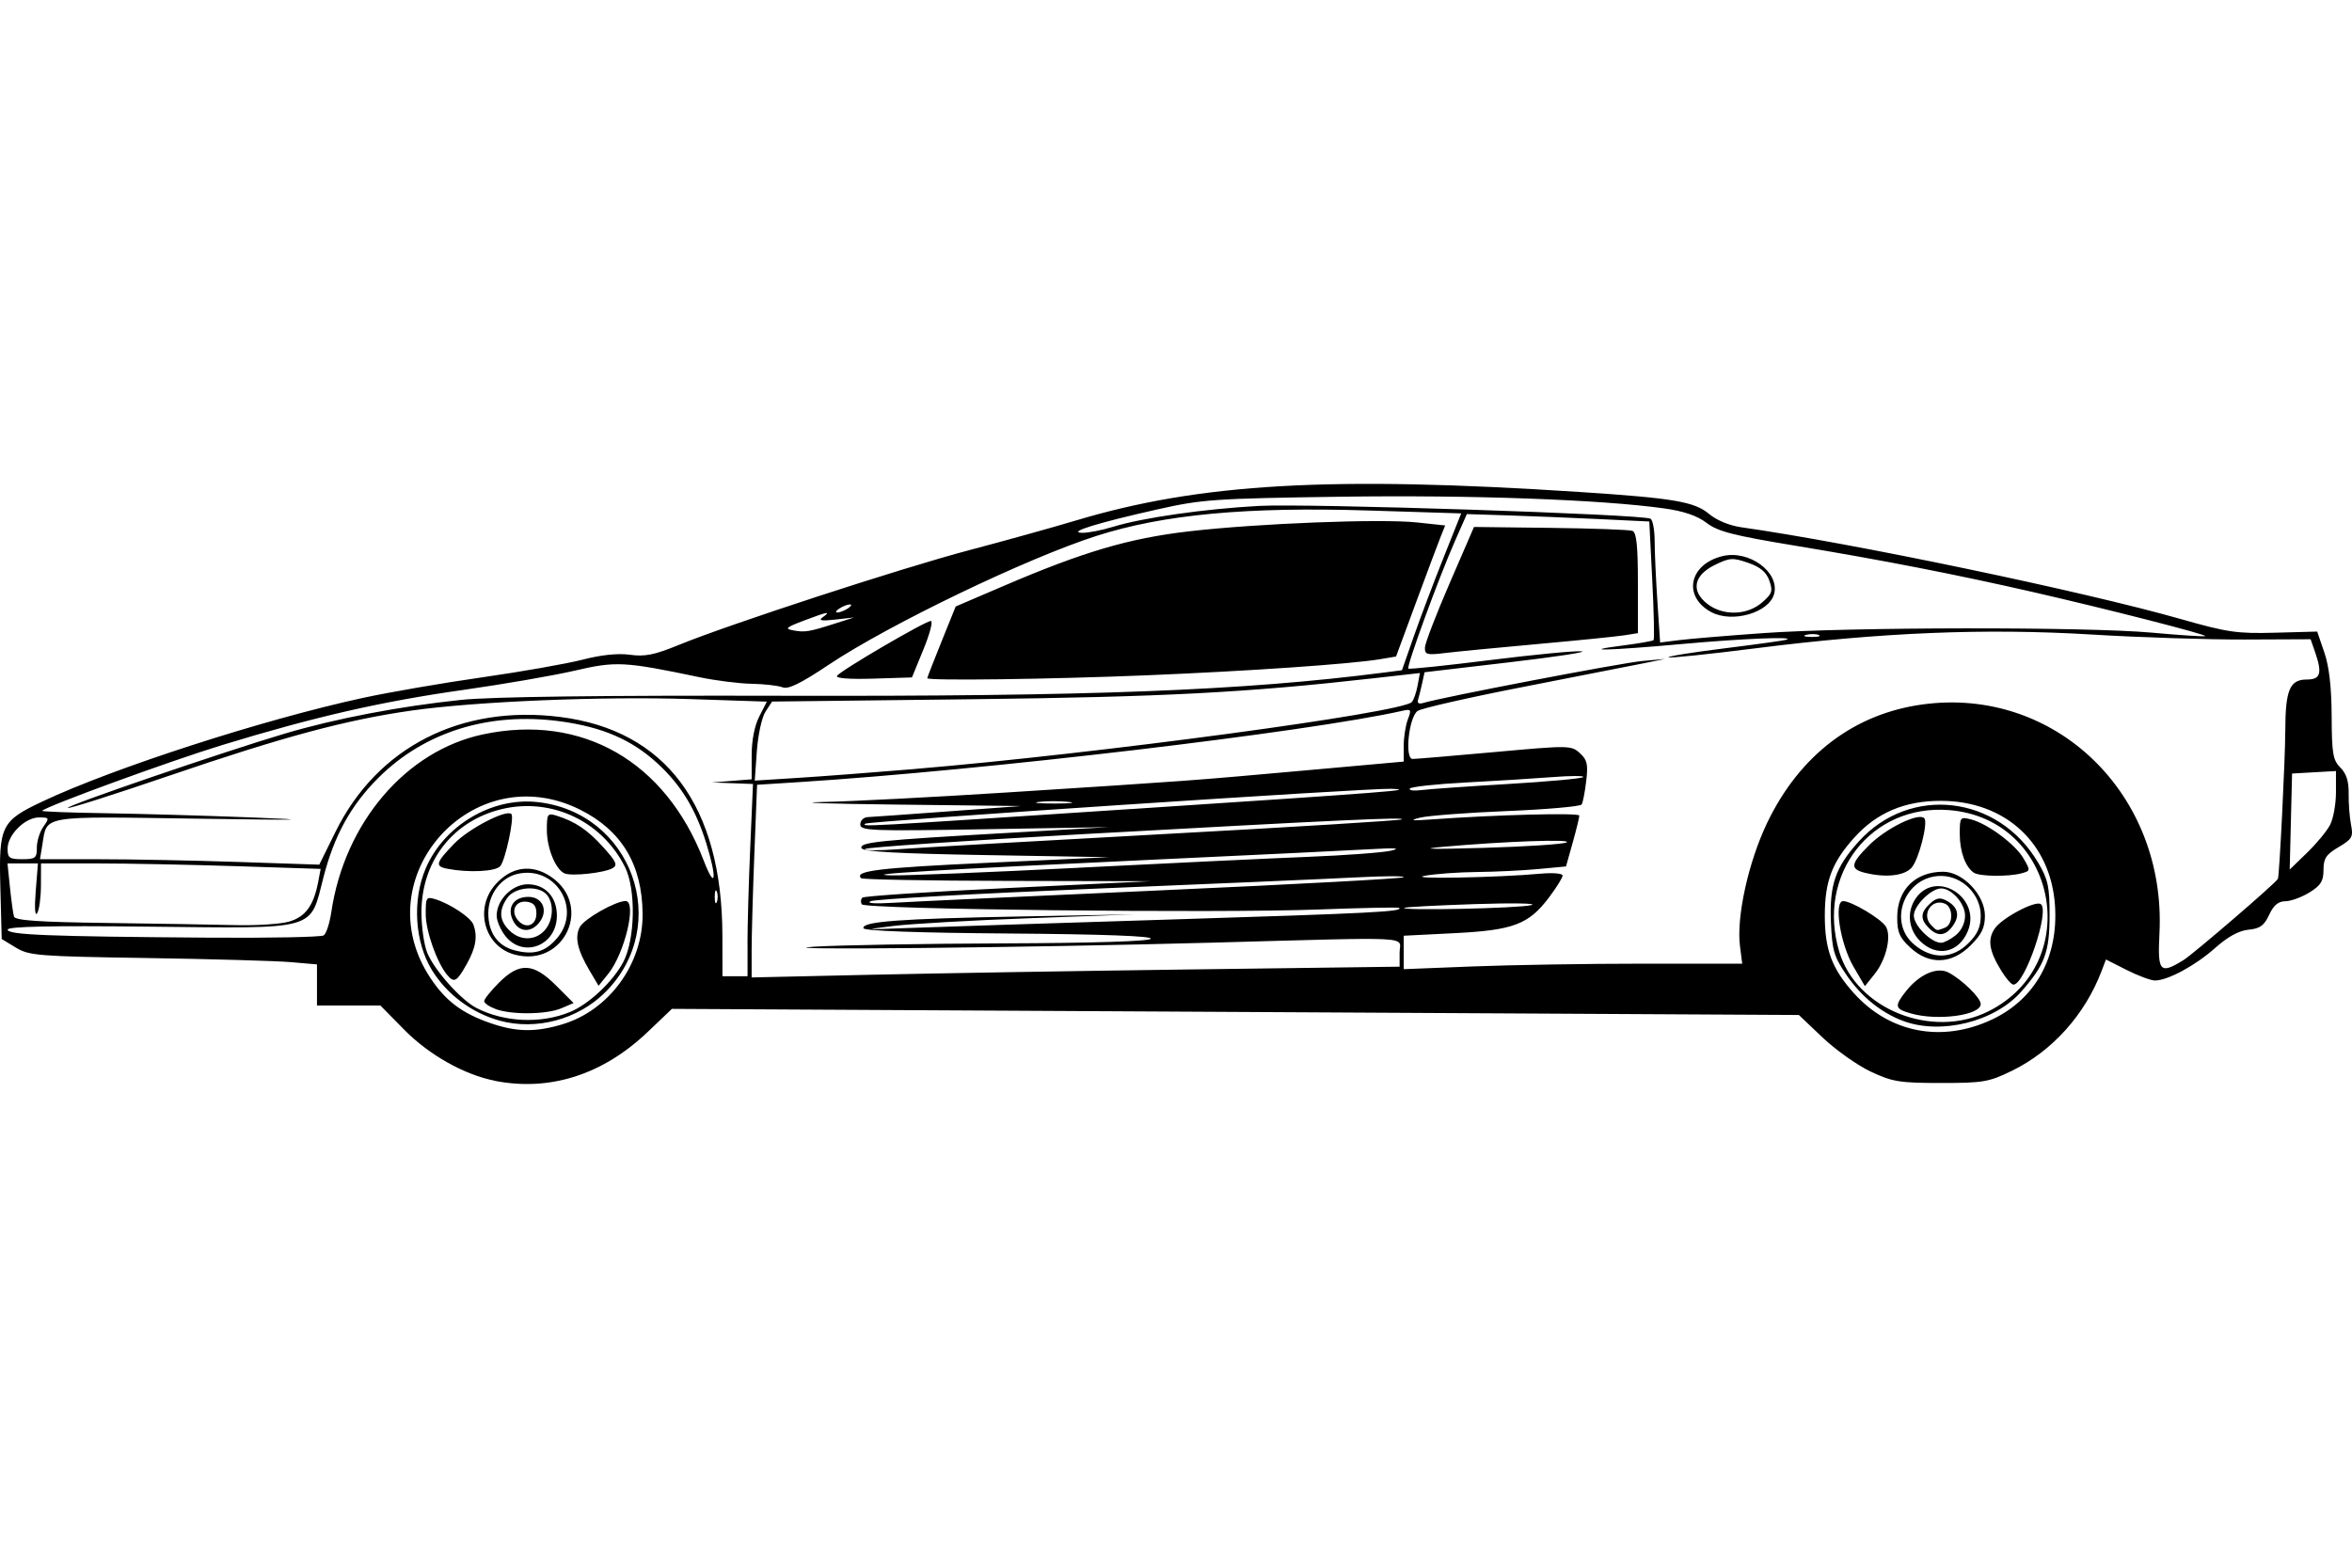 <?xml version="1.0" encoding="UTF-8" standalone="no"?>
<!-- Created with Inkscape (http://www.inkscape.org/) -->
<svg id="svg2" xmlns:rdf="http://www.w3.org/1999/02/22-rdf-syntax-ns#" xmlns="http://www.w3.org/2000/svg" height="45" width="67.5" version="1.1" xmlns:cc="http://creativecommons.org/ns#" xmlns:dc="http://purl.org/dc/elements/1.1/">
 <g id="g10094">
  <rect id="rect2990" opacity="0" height="45" width="67.5" y="0" x="3.5527e-15"/>
  <path id="path10092" d="m14.191 31.02c-0.874-0.173-1.883-0.743-2.592-1.464l-0.682-0.693h-0.91-0.91v-0.59-0.59l-0.75-0.065c-0.412-0.036-2.265-0.089-4.117-0.118-3.138-0.048-3.395-0.069-3.774-0.299l-0.407-0.247-0.039-1.482c-0.047-1.764 0.023-1.907 1.202-2.463 2.045-0.966 6.345-2.356 9.199-2.975 0.756-0.164 2.297-0.43 3.425-0.591 1.128-0.161 2.426-0.39 2.885-0.508 0.539-0.139 1.02-0.188 1.361-0.14 0.42 0.059 0.699 0.004 1.38-0.275 1.473-0.603 6.411-2.215 8.351-2.727 1.023-0.27 2.399-0.653 3.059-0.851 3.569-1.072 7.34-1.285 14.456-0.82 2.711 0.177 3.301 0.278 3.722 0.632 0.215 0.181 0.586 0.334 0.927 0.382 3.152 0.446 9.828 1.84 12.625 2.638 1.321 0.377 1.608 0.418 2.689 0.388l1.21-0.033 0.205 0.6c0.139 0.406 0.206 0.997 0.21 1.829 0.005 1.074 0.036 1.261 0.25 1.475 0.173 0.173 0.243 0.394 0.238 0.75-0.004 0.278 0.026 0.678 0.068 0.891 0.068 0.349 0.034 0.411-0.357 0.642-0.359 0.212-0.433 0.323-0.433 0.654 0 0.323-0.077 0.446-0.404 0.648-0.222 0.137-0.533 0.251-0.69 0.252-0.204 0.002-0.338 0.114-0.466 0.39-0.144 0.31-0.263 0.395-0.592 0.427-0.276 0.026-0.593 0.2-0.96 0.526-0.567 0.504-1.349 0.927-1.721 0.932-0.118 0.001-0.483-0.134-0.812-0.3l-0.598-0.303-0.126 0.331c-0.476 1.252-1.415 2.298-2.57 2.862-0.663 0.324-0.823 0.352-2.039 0.352-1.184 0-1.391-0.033-2.013-0.325-0.381-0.179-1.002-0.618-1.38-0.976l-0.686-0.651-16.171-0.088-16.171-0.088-0.691 0.659c-1.293 1.234-2.816 1.72-4.402 1.405zm42.98-1.756c1.247-0.589 1.911-1.798 1.804-3.288-0.128-1.789-1.437-2.985-3.271-2.988-1.039-0.002-1.841 0.338-2.487 1.054-0.641 0.711-0.847 1.257-0.847 2.241 0 0.981 0.207 1.531 0.839 2.231 1.031 1.142 2.531 1.425 3.961 0.75zm-2.56 0.039c-0.633-0.239-1.196-0.697-1.62-1.318-0.359-0.526-0.41-0.701-0.445-1.508-0.046-1.074 0.125-1.576 0.791-2.315 1.478-1.64 4.014-1.343 5.158 0.604 0.284 0.482 0.327 0.686 0.326 1.517-0.002 1.051-0.135 1.408-0.809 2.177-0.764 0.871-2.312 1.254-3.401 0.843zm2.45-0.271c2.781-1.386 1.977-5.53-1.121-5.778-2.242-0.18-3.819 1.852-3.155 4.066 0.494 1.65 2.66 2.517 4.276 1.712zm-2.226 0.057c-0.458-0.132-0.474-0.206-0.139-0.632 0.382-0.486 0.891-0.712 1.22-0.543 0.386 0.199 0.929 0.728 0.929 0.906 0 0.325-1.24 0.491-2.01 0.269zm-1.64-1.338c-0.381-0.65-0.576-1.888-0.296-1.885 0.241 0.003 1.083 0.505 1.222 0.728 0.169 0.272 0.011 0.95-0.318 1.361l-0.282 0.352-0.326-0.556zm4.245 0.122c-0.354-0.574-0.406-0.895-0.198-1.213 0.197-0.3 1.153-0.813 1.323-0.71 0.276 0.168-0.449 2.313-0.782 2.313-0.057 0-0.211-0.175-0.343-0.39zm-2.622-0.678c-0.308-0.287-0.372-0.439-0.37-0.87 0.004-0.791 0.522-1.302 1.321-1.302 0.562 0 1.196 0.667 1.196 1.26 0 0.345-0.091 0.535-0.408 0.852-0.548 0.548-1.193 0.57-1.739 0.06zm1.676-0.123c0.26-0.26 0.351-0.464 0.351-0.789 0-0.61-0.53-1.14-1.14-1.14-1.034 0-1.548 1.315-0.771 1.969 0.516 0.435 1.1 0.42 1.56-0.04zm-1.394-0.064c-0.336-0.336-0.384-0.844-0.117-1.225 0.588-0.839 1.889-0.013 1.491 0.946-0.261 0.629-0.895 0.758-1.374 0.279zm1.027-0.163c0.165-0.134 0.268-0.35 0.268-0.563 0-0.346-0.382-0.78-0.687-0.78-0.286 0-0.783 0.495-0.783 0.78 0 0.285 0.497 0.78 0.783 0.78 0.083 0 0.271-0.098 0.419-0.217zm-0.774-0.21c-0.25-0.25-0.238-0.449 0.041-0.702 0.178-0.161 0.284-0.179 0.466-0.082 0.331 0.177 0.396 0.423 0.188 0.719-0.211 0.302-0.438 0.323-0.695 0.065zm0.461-0.004c0.249-0.095 0.245-0.6-0.006-0.696-0.385-0.148-0.676 0.33-0.381 0.625 0.168 0.168 0.144 0.164 0.386 0.071zm-2.27-1.572c-0.461-0.111-0.443-0.257 0.095-0.796 0.488-0.488 1.419-0.944 1.585-0.778 0.119 0.119-0.157 1.194-0.365 1.423-0.209 0.231-0.733 0.29-1.316 0.15zm3.107-0.006c-0.245-0.163-0.408-0.609-0.408-1.113 0-0.482 0.012-0.498 0.318-0.421 0.474 0.119 1.273 0.711 1.51 1.119 0.205 0.352 0.204 0.36-0.06 0.431-0.373 0.1-1.201 0.09-1.36-0.017zm-40.517 4.351c1.349-0.401 2.323-1.743 2.308-3.18-0.014-1.41-0.602-2.387-1.794-2.983-3.087-1.543-6.2 1.957-4.296 4.831 0.436 0.659 0.909 1.015 1.72 1.295 0.747 0.258 1.284 0.268 2.063 0.037zm-1.798-0.108c-0.797-0.221-1.507-0.75-1.936-1.444-0.499-0.807-0.573-2.017-0.18-2.931 0.527-1.224 1.883-2.034 3.183-1.9 2.738 0.283 3.904 3.538 1.96 5.468-0.782 0.776-1.982 1.096-3.027 0.807zm2.027-0.249c0.541-0.225 1.228-0.871 1.524-1.432 0.342-0.649 0.369-2.085 0.051-2.724-0.685-1.376-2.227-2.054-3.693-1.625-1.32 0.386-2.15 1.515-2.15 2.925 0 0.418 0.076 0.941 0.168 1.163 0.21 0.503 0.965 1.348 1.408 1.578 0.802 0.415 1.862 0.46 2.691 0.115zm-2.138-0.083c-0.181-0.066-0.33-0.168-0.33-0.226s0.191-0.297 0.424-0.53c0.591-0.591 0.987-0.572 1.639 0.08l0.504 0.504-0.354 0.151c-0.42 0.179-1.421 0.191-1.883 0.022zm2.692-1.109c-0.348-0.59-0.43-0.959-0.275-1.248 0.125-0.233 1.024-0.743 1.31-0.743 0.333 0-0.023 1.503-0.494 2.086l-0.28 0.347-0.261-0.442zm-4.083 0.131c-0.295-0.355-0.614-1.256-0.616-1.741-0.002-0.482 0.016-0.512 0.267-0.436 0.426 0.129 1.019 0.521 1.098 0.726 0.13 0.34 0.075 0.669-0.19 1.141-0.284 0.506-0.36 0.548-0.559 0.309zm1.938-0.584c-0.873-0.232-1.17-1.329-0.547-2.021 0.457-0.507 1.038-0.586 1.586-0.215 1.215 0.823 0.383 2.614-1.038 2.236zm1.223-0.482c0.708-0.842-0.051-2.075-1.132-1.838-0.489 0.107-0.849 0.587-0.849 1.131 0 0.56 0.269 0.94 0.755 1.066 0.552 0.143 0.885 0.046 1.226-0.359zm-1.492-0.053c-0.137-0.174-0.249-0.436-0.249-0.584 0-0.451 0.444-0.9 0.89-0.9 0.502 0 0.838 0.361 0.838 0.9 0 0.858-0.964 1.238-1.479 0.584zm1.127-0.16c0.248-0.274 0.279-0.764 0.064-1.023-0.233-0.281-0.912-0.229-1.133 0.086-0.251 0.359-0.235 0.645 0.053 0.933 0.305 0.305 0.742 0.307 1.016 0.004zm-0.916-0.3c-0.167-0.367 0.034-0.663 0.451-0.663 0.392 0 0.57 0.369 0.337 0.701-0.243 0.347-0.62 0.329-0.787-0.038zm0.68-0.185c0-0.218-0.073-0.309-0.27-0.337-0.326-0.046-0.482 0.263-0.264 0.525 0.225 0.271 0.534 0.162 0.534-0.188zm0.807-1.152c-0.258-0.114-0.507-0.728-0.507-1.248 0-0.457 0.02-0.488 0.27-0.411 0.537 0.166 0.896 0.407 1.344 0.902 0.381 0.422 0.425 0.522 0.27 0.609-0.241 0.135-1.178 0.236-1.376 0.148zm-3.357-0.131c-0.37-0.071-0.343-0.171 0.194-0.725 0.421-0.434 1.496-0.989 1.638-0.847 0.091 0.091-0.169 1.315-0.318 1.494-0.129 0.156-0.902 0.195-1.515 0.077zm8.608 2.143c0-0.517 0.035-1.759 0.079-2.759l0.079-1.819-0.589-0.022-0.589-0.022 0.57-0.045 0.57-0.045v-0.688c0-0.428 0.082-0.849 0.218-1.115l0.218-0.427-2.167-0.072c-2.531-0.085-6.173 0.065-8.034 0.329-1.872 0.266-3.687 0.754-6.949 1.869-1.573 0.537-2.882 0.954-2.911 0.925-0.06-0.06 4.456-1.607 6.219-2.131 1.453-0.432 3.312-0.787 5.07-0.97 0.871-0.091 4.013-0.131 9.245-0.118 8.813 0.021 13.184-0.147 17.211-0.663l0.543-0.07 0.342-0.978c0.188-0.538 0.571-1.551 0.85-2.251l0.508-1.273-2.653-0.083c-3.501-0.11-5.893 0.113-7.811 0.728-2.013 0.645-5.962 2.546-7.693 3.703-0.801 0.536-1.155 0.708-1.32 0.644-0.124-0.049-0.522-0.094-0.884-0.101-0.363-0.007-1.038-0.092-1.5-0.189-2.152-0.451-2.395-0.464-3.576-0.189-0.606 0.141-2.047 0.39-3.202 0.554-2.345 0.332-4.231 0.763-6.898 1.576-1.498 0.457-5.048 1.753-5.189 1.894-0.022 0.022 0.785 0.053 1.795 0.069 1.009 0.016 2.915 0.07 4.234 0.122 1.835 0.072 1.452 0.08-1.625 0.034-4.466-0.067-4.26-0.101-4.395 0.734l-0.07 0.431h1.676c0.922 0 2.725 0.035 4.007 0.078l2.332 0.078 0.468-0.948c1.197-2.424 3.593-3.649 6.438-3.293 3.042 0.381 4.657 2.554 4.663 6.274l0.002 1.17h0.36 0.36v-0.941zm2.57-7.682c0.091-0.147 2.532-1.575 2.692-1.575 0.067 0-0.027 0.364-0.21 0.81l-0.332 0.81-1.111 0.035c-0.679 0.021-1.083-0.01-1.04-0.079zm2.589 0.068c0-0.02 0.183-0.492 0.408-1.048l0.408-1.011 1.362-0.584c2.298-0.986 3.606-1.372 5.323-1.572 1.982-0.23 5.516-0.368 6.56-0.256l0.803 0.086-0.129 0.321c-0.071 0.177-0.388 1.023-0.705 1.881l-0.576 1.56-0.459 0.077c-0.821 0.138-3.754 0.341-6.697 0.462-2.759 0.114-6.298 0.161-6.298 0.083zm7.648 8.358 5.908-0.078v-0.402c0-0.481 0.591-0.45-5.399-0.287-5.314 0.145-13.09 0.223-11.397 0.115 0.693-0.044 3.132-0.087 5.421-0.095 2.592-0.009 4.189-0.059 4.235-0.133 0.048-0.077-1.383-0.13-4.072-0.15-2.637-0.02-4.156-0.075-4.175-0.152-0.048-0.192 1.038-0.273 4.513-0.337l3.255-0.06-2.999 0.11c-1.65 0.06-3.404 0.16-3.899 0.221-0.883 0.109-0.876 0.11 0.36 0.062 0.693-0.027 4.094-0.137 7.558-0.245 5.813-0.181 6.716-0.227 6.585-0.335-0.026-0.021-1.073-0-2.327 0.047-2.918 0.11-13.004-0.005-13.093-0.149-0.037-0.06-0.03-0.146 0.015-0.191s1.927-0.17 4.181-0.277l4.099-0.195-4.123-0.009c-2.268-0.005-4.154-0.04-4.191-0.077-0.211-0.211 0.496-0.298 3.635-0.443l3.479-0.161-3.529-0.06c-2.532-0.043-3.542-0.099-3.576-0.2-0.057-0.17 0.491-0.226 4.285-0.442l2.819-0.161-3.569 0.061c-3.27 0.056-3.569 0.044-3.569-0.139 0-0.11 0.095-0.203 0.21-0.209 0.115-0.005 1.155-0.079 2.309-0.164l2.099-0.154-3.599-0.042c-1.98-0.023-2.924-0.056-2.099-0.074 0.825-0.017 3.2-0.14 5.279-0.273 5.283-0.338 5.249-0.335 8.488-0.626l2.909-0.261v-0.45c0-0.248 0.053-0.59 0.118-0.76 0.107-0.282 0.094-0.304-0.15-0.249-2.709 0.611-11.973 1.707-17.315 2.048l-1.211 0.077-0.078 1.987c-0.043 1.093-0.078 2.337-0.078 2.765v0.778l3.389-0.076c1.864-0.042 6.048-0.112 9.298-0.155zm12.883-0.163h2.858l-0.065-0.51c-0.106-0.832 0.243-2.412 0.78-3.533 0.933-1.944 2.493-3.132 4.464-3.4 3.804-0.517 6.997 2.571 6.795 6.573-0.056 1.107 0.012 1.182 0.687 0.768 0.277-0.17 2.651-2.212 2.712-2.333 0.043-0.085 0.21-3.435 0.212-4.25 0.003-1.177 0.128-1.473 0.619-1.473 0.396 0 0.448-0.179 0.232-0.8l-0.124-0.356-1.885 0.008c-1.037 0.004-3.019-0.06-4.405-0.144-3.052-0.184-6.037-0.062-9.641 0.396-1.343 0.17-2.466 0.287-2.494 0.258s0.693-0.144 1.603-0.257c0.91-0.113 1.708-0.224 1.774-0.246 0.299-0.099-1.251-0.036-2.999 0.122-2.089 0.189-3.015 0.212-1.688 0.042 0.457-0.059 0.853-0.128 0.879-0.154 0.026-0.026 0.009-0.803-0.038-1.726l-0.085-1.679-1.453-0.07c-0.799-0.038-1.977-0.086-2.618-0.106l-1.165-0.037-0.346 0.785c-0.468 1.063-1.393 3.596-1.333 3.65 0.027 0.024 1.075-0.085 2.328-0.242 1.254-0.157 2.441-0.271 2.639-0.254 0.198 0.017-0.734 0.159-2.071 0.316l-2.431 0.285-0.068 0.314c-0.038 0.173-0.091 0.385-0.118 0.472-0.032 0.103 0.023 0.135 0.16 0.093 0.499-0.156 5.669-1.146 6.268-1.201l0.66-0.06-0.6 0.122c-0.33 0.067-1.886 0.372-3.458 0.679-1.572 0.306-2.942 0.618-3.045 0.693-0.253 0.185-0.375 1.376-0.141 1.377 0.091 0 1.151-0.089 2.355-0.198 2.133-0.194 2.196-0.193 2.442 0.029 0.213 0.192 0.242 0.319 0.185 0.801-0.037 0.315-0.096 0.619-0.131 0.675-0.035 0.056-1.003 0.142-2.151 0.189s-2.269 0.133-2.491 0.19c-0.315 0.08-0.245 0.091 0.316 0.051 1.854-0.135 4.259-0.198 4.259-0.111 0 0.053-0.086 0.403-0.191 0.778l-0.191 0.681-0.799 0.075c-0.439 0.041-1.23 0.08-1.758 0.085-0.528 0.005-1.203 0.054-1.5 0.109-0.555 0.102 2.077 0.053 3.329-0.061 0.35-0.032 0.63-0.008 0.63 0.054 0 0.061-0.177 0.345-0.392 0.631-0.584 0.773-1.022 0.938-2.718 1.023l-1.449 0.073v0.48 0.48l1.999-0.079c1.099-0.043 3.285-0.079 4.856-0.079zm-6.249-9.072c0.003-0.124 0.322-0.954 0.708-1.845l0.701-1.62 2.196 0.026c1.208 0.015 2.266 0.053 2.352 0.086 0.116 0.044 0.156 0.43 0.156 1.498v1.438l-0.39 0.062c-0.214 0.034-1.335 0.147-2.489 0.251s-2.356 0.22-2.669 0.259c-0.504 0.062-0.569 0.044-0.564-0.155zm-31.604 8.26c0.073-0.048 0.171-0.347 0.218-0.663 0.38-2.575 2.145-4.643 4.363-5.11 2.836-0.597 5.228 0.773 6.325 3.622 0.341 0.887 0.392 0.529 0.072-0.502-0.304-0.976-0.724-1.665-1.394-2.282-0.741-0.683-1.585-1.048-2.804-1.212-2.036-0.274-3.892 0.305-5.214 1.627-0.789 0.789-1.264 1.652-1.574 2.859-0.395 1.537-0.124 1.461-4.992 1.409-2.859-0.031-4.069-0.005-4.069 0.086 0 0.15 1.142 0.196 5.758 0.23 1.748 0.013 3.239-0.016 3.312-0.065zm-1.003-0.394c0.474-0.132 0.716-0.459 0.846-1.145l0.07-0.371-2.423-0.078c-1.332-0.043-3.138-0.079-4.012-0.079l-1.59-0-0.002 0.63c-0.001 0.346-0.049 0.705-0.108 0.797-0.064 0.101-0.08-0.15-0.042-0.63l0.064-0.797h-0.437-0.437l0.071 0.69c0.039 0.379 0.091 0.756 0.116 0.837 0.034 0.11 0.72 0.157 2.659 0.182 1.438 0.019 3.1 0.047 3.694 0.062 0.594 0.015 1.282-0.029 1.529-0.098zm35.661-0.476c0.198-0.052-0.531-0.065-1.62-0.029s-2.002 0.084-2.03 0.108c-0.099 0.086 3.298 0.013 3.649-0.079zm-23.375-0.388c-0.033-0.082-0.06-0.015-0.06 0.15s0.027 0.232 0.06 0.15c0.033-0.082 0.033-0.217 0-0.3zm12.814-0.04c3.759-0.167 6.864-0.335 6.898-0.373 0.035-0.038-0.558-0.037-1.317 0.003-0.759 0.04-4.16 0.187-7.558 0.327s-6.286 0.301-6.418 0.357c-0.146 0.062 0.113 0.079 0.66 0.046 0.495-0.031 3.976-0.192 7.735-0.359zm-2.456-0.644c2.54-0.129 5.51-0.27 6.598-0.313 1.089-0.044 2.168-0.124 2.399-0.179 0.289-0.069 0.121-0.082-0.54-0.044-0.528 0.031-3.335 0.166-6.238 0.301-6.239 0.29-8.556 0.429-7.558 0.453 0.396 0.009 2.798-0.088 5.339-0.217zm35.94-1.229c0.093-0.178 0.17-0.599 0.17-0.936v-0.612l-0.63 0.036-0.63 0.036-0.034 1.378-0.034 1.378 0.494-0.478c0.272-0.263 0.57-0.624 0.664-0.802zm-65.813 0.651c0-0.183 0.084-0.453 0.187-0.6 0.179-0.255 0.173-0.267-0.125-0.267-0.399 0-0.901 0.498-0.901 0.894 0 0.269 0.05 0.305 0.42 0.305 0.379 0 0.42-0.032 0.42-0.333zm32.391-0.392c3.662-0.199 6.712-0.387 6.778-0.417 0.162-0.075-1.746 0.013-9.098 0.419-3.42 0.189-6.255 0.381-6.298 0.428s0.379 0.05 0.94 0.008c0.561-0.042 4.016-0.239 7.678-0.438zm11.511 0.242c0.188-0.101-1.782-0.031-3.533 0.125-0.74 0.066-0.382 0.076 1.14 0.032 1.221-0.035 2.298-0.106 2.394-0.157zm-12.503-0.957c7.487-0.493 8.215-0.55 7.47-0.582-0.614-0.026-15.022 0.929-15.094 1.001-0.09 0.09-0.229 0.098 7.624-0.42zm-1.799-0.207c-0.249-0.026-0.627-0.026-0.84 0.001-0.213 0.027-0.009 0.048 0.453 0.047 0.462-0 0.636-0.022 0.387-0.048zm12.622-0.513c1.15-0.068 2.122-0.157 2.159-0.198 0.037-0.041-0.364-0.041-0.892 0.001-0.528 0.041-1.65 0.111-2.494 0.155-0.844 0.044-1.56 0.123-1.592 0.174s0.118 0.071 0.334 0.043c0.216-0.028 1.334-0.107 2.484-0.175zm-17.028-0.431c5.252-0.439 13.989-1.615 14.267-1.921 0.054-0.059 0.128-0.271 0.165-0.47l0.068-0.363-1.318 0.149c-3.677 0.415-6.048 0.538-11.539 0.603l-5.736 0.067-0.188 0.288c-0.105 0.16-0.215 0.664-0.249 1.134l-0.06 0.847 1.247-0.079c0.686-0.043 2.191-0.158 3.346-0.254zm24.354-3.9c2.471-0.176 9.278-0.183 11.152-0.013 0.822 0.075 1.511 0.119 1.531 0.099 0.046-0.046-2.82-0.779-4.945-1.265-2.204-0.504-4.34-0.921-6.826-1.331-1.775-0.293-2.215-0.406-2.54-0.654-0.269-0.205-0.652-0.336-1.212-0.415-1.821-0.255-5.531-0.389-9.277-0.336-3.646 0.052-3.989 0.075-5.279 0.366-1.718 0.386-2.584 0.655-2.159 0.67 0.165 0.006 0.57-0.072 0.9-0.174 0.845-0.259 2.61-0.512 4.18-0.598 1.38-0.076 11.033 0.24 11.24 0.368 0.064 0.039 0.116 0.325 0.117 0.634 0 0.31 0.036 1.093 0.079 1.741l0.078 1.178 0.551-0.069c0.303-0.038 1.388-0.128 2.411-0.201zm-1.5-0.606c-0.817-0.447-0.631-1.367 0.324-1.603 0.76-0.188 1.645 0.454 1.488 1.079-0.136 0.544-1.208 0.854-1.811 0.524zm1.46-0.269c0.294-0.253 0.32-0.329 0.214-0.63-0.087-0.247-0.255-0.389-0.607-0.512-0.443-0.154-0.531-0.148-0.957 0.06-0.607 0.296-0.695 0.742-0.22 1.115 0.448 0.352 1.14 0.337 1.571-0.034zm1.631 0.929c-0.081-0.033-0.243-0.035-0.36-0.004-0.117 0.03-0.05 0.057 0.148 0.06 0.198 0.003 0.293-0.022 0.212-0.055zm-28.212-0.335 0.527-0.168-0.54 0.061c-0.402 0.045-0.494 0.028-0.36-0.067 0.257-0.183 0.141-0.162-0.539 0.096-0.522 0.198-0.561 0.235-0.3 0.282 0.332 0.06 0.447 0.041 1.212-0.204zm0.347-0.426c0.099-0.064 0.126-0.116 0.06-0.116-0.066 0-0.201 0.052-0.3 0.116-0.099 0.064-0.126 0.116-0.06 0.116 0.066 0 0.201-0.052 0.3-0.116z"/>
 </g>
</svg>

